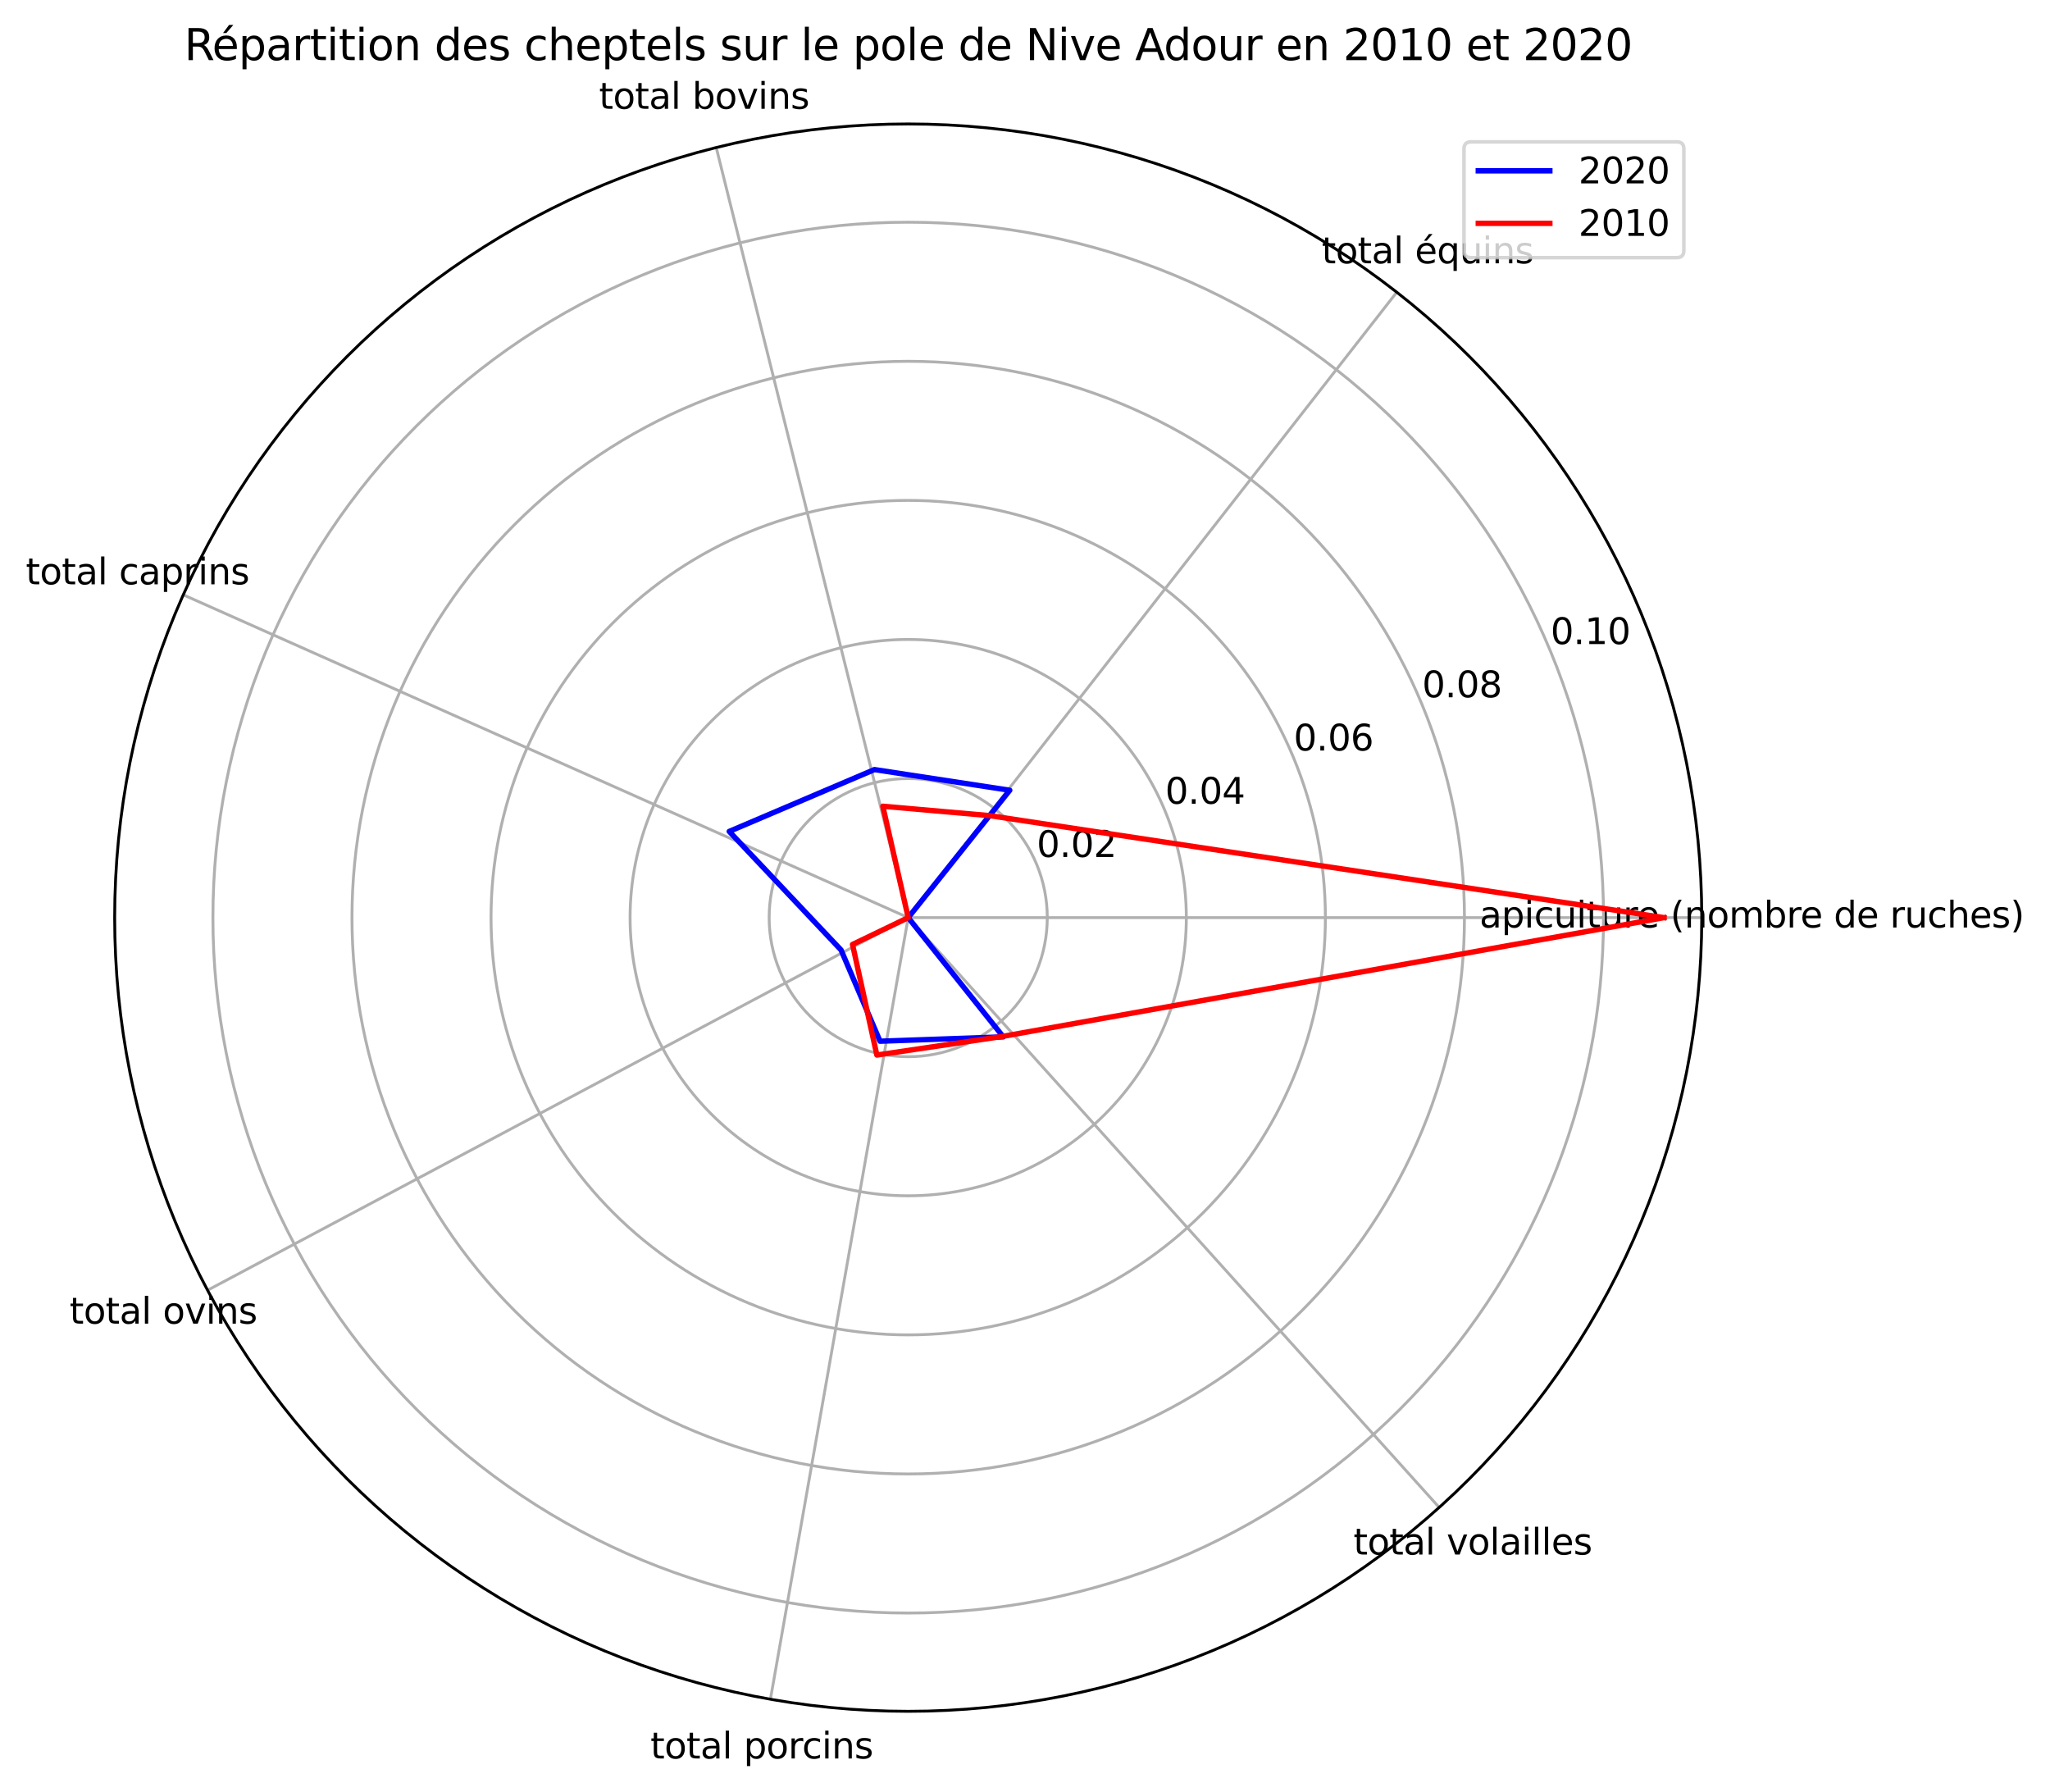 <?xml version="1.0" encoding="utf-8" standalone="no"?>
<!DOCTYPE svg PUBLIC "-//W3C//DTD SVG 1.1//EN"
  "http://www.w3.org/Graphics/SVG/1.1/DTD/svg11.dtd">
<svg xmlns:xlink="http://www.w3.org/1999/xlink" width="572.883pt" height="500.611pt" viewBox="0 0 572.883 500.611" xmlns="http://www.w3.org/2000/svg" version="1.1">
 <defs>
  <style type="text/css">*{stroke-linejoin: round; stroke-linecap: butt}</style>
 </defs>
 <g id="figure_1">
  <g id="patch_1">
   <path d="M 0 500.611 
L 572.883 500.611 
L 572.883 0 
L 0 0 
z
" style="fill: #ffffff"/>
  </g>
  <g id="axes_1">
   <g id="patch_2">
    <path d="M 475.565 256.394 
C 475.565 227.273 469.829 198.435 458.684 171.53 
C 447.54 144.626 431.205 120.178 410.613 99.586 
C 390.021 78.994 365.573 62.659 338.669 51.515 
C 311.764 40.37 282.926 34.634 253.805 34.634 
C 224.684 34.634 195.845 40.37 168.941 51.515 
C 142.036 62.659 117.589 78.994 96.997 99.586 
C 76.405 120.178 60.07 144.626 48.925 171.53 
C 37.781 198.435 32.045 227.273 32.045 256.394 
C 32.045 285.515 37.781 314.353 48.925 341.258 
C 60.07 368.163 76.405 392.61 96.997 413.202 
C 117.589 433.794 142.036 450.129 168.941 461.274 
C 195.845 472.418 224.684 478.154 253.805 478.154 
C 282.926 478.154 311.764 472.418 338.669 461.274 
C 365.573 450.129 390.021 433.794 410.613 413.202 
C 431.205 392.61 447.54 368.163 458.684 341.258 
C 469.829 314.353 475.565 285.515 475.565 256.394 
M 253.805 256.394 
C 253.805 256.394 253.805 256.394 253.805 256.394 
C 253.805 256.394 253.805 256.394 253.805 256.394 
C 253.805 256.394 253.805 256.394 253.805 256.394 
C 253.805 256.394 253.805 256.394 253.805 256.394 
C 253.805 256.394 253.805 256.394 253.805 256.394 
C 253.805 256.394 253.805 256.394 253.805 256.394 
C 253.805 256.394 253.805 256.394 253.805 256.394 
C 253.805 256.394 253.805 256.394 253.805 256.394 
C 253.805 256.394 253.805 256.394 253.805 256.394 
C 253.805 256.394 253.805 256.394 253.805 256.394 
C 253.805 256.394 253.805 256.394 253.805 256.394 
C 253.805 256.394 253.805 256.394 253.805 256.394 
C 253.805 256.394 253.805 256.394 253.805 256.394 
C 253.805 256.394 253.805 256.394 253.805 256.394 
C 253.805 256.394 253.805 256.394 253.805 256.394 
C 253.805 256.394 253.805 256.394 253.805 256.394 
z
" style="fill: #ffffff"/>
   </g>
   <g id="matplotlib.axis_1">
    <g id="xtick_1">
     <g id="line2d_1">
      <path d="M 253.805 256.394 
L 475.565 256.394 
" clip-path="url(#pc9856a8a85)" style="fill: none; stroke: #b0b0b0; stroke-width: 0.8; stroke-linecap: square"/>
     </g>
     <g id="text_1">
      <!-- apiculture (nombre de ruches) -->
      <g transform="translate(413.447 259.153) scale(0.1 -0.1)">
       <defs>
        <path id="DejaVuSans-61" d="M 2194 1759 
Q 1497 1759 1228 1600 
Q 959 1441 959 1056 
Q 959 750 1161 570 
Q 1363 391 1709 391 
Q 2188 391 2477 730 
Q 2766 1069 2766 1631 
L 2766 1759 
L 2194 1759 
z
M 3341 1997 
L 3341 0 
L 2766 0 
L 2766 531 
Q 2569 213 2275 61 
Q 1981 -91 1556 -91 
Q 1019 -91 701 211 
Q 384 513 384 1019 
Q 384 1609 779 1909 
Q 1175 2209 1959 2209 
L 2766 2209 
L 2766 2266 
Q 2766 2663 2505 2880 
Q 2244 3097 1772 3097 
Q 1472 3097 1187 3025 
Q 903 2953 641 2809 
L 641 3341 
Q 956 3463 1253 3523 
Q 1550 3584 1831 3584 
Q 2591 3584 2966 3190 
Q 3341 2797 3341 1997 
z
" transform="scale(0.016)"/>
        <path id="DejaVuSans-70" d="M 1159 525 
L 1159 -1331 
L 581 -1331 
L 581 3500 
L 1159 3500 
L 1159 2969 
Q 1341 3281 1617 3432 
Q 1894 3584 2278 3584 
Q 2916 3584 3314 3078 
Q 3713 2572 3713 1747 
Q 3713 922 3314 415 
Q 2916 -91 2278 -91 
Q 1894 -91 1617 61 
Q 1341 213 1159 525 
z
M 3116 1747 
Q 3116 2381 2855 2742 
Q 2594 3103 2138 3103 
Q 1681 3103 1420 2742 
Q 1159 2381 1159 1747 
Q 1159 1113 1420 752 
Q 1681 391 2138 391 
Q 2594 391 2855 752 
Q 3116 1113 3116 1747 
z
" transform="scale(0.016)"/>
        <path id="DejaVuSans-69" d="M 603 3500 
L 1178 3500 
L 1178 0 
L 603 0 
L 603 3500 
z
M 603 4863 
L 1178 4863 
L 1178 4134 
L 603 4134 
L 603 4863 
z
" transform="scale(0.016)"/>
        <path id="DejaVuSans-63" d="M 3122 3366 
L 3122 2828 
Q 2878 2963 2633 3030 
Q 2388 3097 2138 3097 
Q 1578 3097 1268 2742 
Q 959 2388 959 1747 
Q 959 1106 1268 751 
Q 1578 397 2138 397 
Q 2388 397 2633 464 
Q 2878 531 3122 666 
L 3122 134 
Q 2881 22 2623 -34 
Q 2366 -91 2075 -91 
Q 1284 -91 818 406 
Q 353 903 353 1747 
Q 353 2603 823 3093 
Q 1294 3584 2113 3584 
Q 2378 3584 2631 3529 
Q 2884 3475 3122 3366 
z
" transform="scale(0.016)"/>
        <path id="DejaVuSans-75" d="M 544 1381 
L 544 3500 
L 1119 3500 
L 1119 1403 
Q 1119 906 1312 657 
Q 1506 409 1894 409 
Q 2359 409 2629 706 
Q 2900 1003 2900 1516 
L 2900 3500 
L 3475 3500 
L 3475 0 
L 2900 0 
L 2900 538 
Q 2691 219 2414 64 
Q 2138 -91 1772 -91 
Q 1169 -91 856 284 
Q 544 659 544 1381 
z
M 1991 3584 
L 1991 3584 
z
" transform="scale(0.016)"/>
        <path id="DejaVuSans-6c" d="M 603 4863 
L 1178 4863 
L 1178 0 
L 603 0 
L 603 4863 
z
" transform="scale(0.016)"/>
        <path id="DejaVuSans-74" d="M 1172 4494 
L 1172 3500 
L 2356 3500 
L 2356 3053 
L 1172 3053 
L 1172 1153 
Q 1172 725 1289 603 
Q 1406 481 1766 481 
L 2356 481 
L 2356 0 
L 1766 0 
Q 1100 0 847 248 
Q 594 497 594 1153 
L 594 3053 
L 172 3053 
L 172 3500 
L 594 3500 
L 594 4494 
L 1172 4494 
z
" transform="scale(0.016)"/>
        <path id="DejaVuSans-72" d="M 2631 2963 
Q 2534 3019 2420 3045 
Q 2306 3072 2169 3072 
Q 1681 3072 1420 2755 
Q 1159 2438 1159 1844 
L 1159 0 
L 581 0 
L 581 3500 
L 1159 3500 
L 1159 2956 
Q 1341 3275 1631 3429 
Q 1922 3584 2338 3584 
Q 2397 3584 2469 3576 
Q 2541 3569 2628 3553 
L 2631 2963 
z
" transform="scale(0.016)"/>
        <path id="DejaVuSans-65" d="M 3597 1894 
L 3597 1613 
L 953 1613 
Q 991 1019 1311 708 
Q 1631 397 2203 397 
Q 2534 397 2845 478 
Q 3156 559 3463 722 
L 3463 178 
Q 3153 47 2828 -22 
Q 2503 -91 2169 -91 
Q 1331 -91 842 396 
Q 353 884 353 1716 
Q 353 2575 817 3079 
Q 1281 3584 2069 3584 
Q 2775 3584 3186 3129 
Q 3597 2675 3597 1894 
z
M 3022 2063 
Q 3016 2534 2758 2815 
Q 2500 3097 2075 3097 
Q 1594 3097 1305 2825 
Q 1016 2553 972 2059 
L 3022 2063 
z
" transform="scale(0.016)"/>
        <path id="DejaVuSans-20" transform="scale(0.016)"/>
        <path id="DejaVuSans-28" d="M 1984 4856 
Q 1566 4138 1362 3434 
Q 1159 2731 1159 2009 
Q 1159 1288 1364 580 
Q 1569 -128 1984 -844 
L 1484 -844 
Q 1016 -109 783 600 
Q 550 1309 550 2009 
Q 550 2706 781 3412 
Q 1013 4119 1484 4856 
L 1984 4856 
z
" transform="scale(0.016)"/>
        <path id="DejaVuSans-6e" d="M 3513 2113 
L 3513 0 
L 2938 0 
L 2938 2094 
Q 2938 2591 2744 2837 
Q 2550 3084 2163 3084 
Q 1697 3084 1428 2787 
Q 1159 2491 1159 1978 
L 1159 0 
L 581 0 
L 581 3500 
L 1159 3500 
L 1159 2956 
Q 1366 3272 1645 3428 
Q 1925 3584 2291 3584 
Q 2894 3584 3203 3211 
Q 3513 2838 3513 2113 
z
" transform="scale(0.016)"/>
        <path id="DejaVuSans-6f" d="M 1959 3097 
Q 1497 3097 1228 2736 
Q 959 2375 959 1747 
Q 959 1119 1226 758 
Q 1494 397 1959 397 
Q 2419 397 2687 759 
Q 2956 1122 2956 1747 
Q 2956 2369 2687 2733 
Q 2419 3097 1959 3097 
z
M 1959 3584 
Q 2709 3584 3137 3096 
Q 3566 2609 3566 1747 
Q 3566 888 3137 398 
Q 2709 -91 1959 -91 
Q 1206 -91 779 398 
Q 353 888 353 1747 
Q 353 2609 779 3096 
Q 1206 3584 1959 3584 
z
" transform="scale(0.016)"/>
        <path id="DejaVuSans-6d" d="M 3328 2828 
Q 3544 3216 3844 3400 
Q 4144 3584 4550 3584 
Q 5097 3584 5394 3201 
Q 5691 2819 5691 2113 
L 5691 0 
L 5113 0 
L 5113 2094 
Q 5113 2597 4934 2840 
Q 4756 3084 4391 3084 
Q 3944 3084 3684 2787 
Q 3425 2491 3425 1978 
L 3425 0 
L 2847 0 
L 2847 2094 
Q 2847 2600 2669 2842 
Q 2491 3084 2119 3084 
Q 1678 3084 1418 2786 
Q 1159 2488 1159 1978 
L 1159 0 
L 581 0 
L 581 3500 
L 1159 3500 
L 1159 2956 
Q 1356 3278 1631 3431 
Q 1906 3584 2284 3584 
Q 2666 3584 2933 3390 
Q 3200 3197 3328 2828 
z
" transform="scale(0.016)"/>
        <path id="DejaVuSans-62" d="M 3116 1747 
Q 3116 2381 2855 2742 
Q 2594 3103 2138 3103 
Q 1681 3103 1420 2742 
Q 1159 2381 1159 1747 
Q 1159 1113 1420 752 
Q 1681 391 2138 391 
Q 2594 391 2855 752 
Q 3116 1113 3116 1747 
z
M 1159 2969 
Q 1341 3281 1617 3432 
Q 1894 3584 2278 3584 
Q 2916 3584 3314 3078 
Q 3713 2572 3713 1747 
Q 3713 922 3314 415 
Q 2916 -91 2278 -91 
Q 1894 -91 1617 61 
Q 1341 213 1159 525 
L 1159 0 
L 581 0 
L 581 4863 
L 1159 4863 
L 1159 2969 
z
" transform="scale(0.016)"/>
        <path id="DejaVuSans-64" d="M 2906 2969 
L 2906 4863 
L 3481 4863 
L 3481 0 
L 2906 0 
L 2906 525 
Q 2725 213 2448 61 
Q 2172 -91 1784 -91 
Q 1150 -91 751 415 
Q 353 922 353 1747 
Q 353 2572 751 3078 
Q 1150 3584 1784 3584 
Q 2172 3584 2448 3432 
Q 2725 3281 2906 2969 
z
M 947 1747 
Q 947 1113 1208 752 
Q 1469 391 1925 391 
Q 2381 391 2643 752 
Q 2906 1113 2906 1747 
Q 2906 2381 2643 2742 
Q 2381 3103 1925 3103 
Q 1469 3103 1208 2742 
Q 947 2381 947 1747 
z
" transform="scale(0.016)"/>
        <path id="DejaVuSans-68" d="M 3513 2113 
L 3513 0 
L 2938 0 
L 2938 2094 
Q 2938 2591 2744 2837 
Q 2550 3084 2163 3084 
Q 1697 3084 1428 2787 
Q 1159 2491 1159 1978 
L 1159 0 
L 581 0 
L 581 4863 
L 1159 4863 
L 1159 2956 
Q 1366 3272 1645 3428 
Q 1925 3584 2291 3584 
Q 2894 3584 3203 3211 
Q 3513 2838 3513 2113 
z
" transform="scale(0.016)"/>
        <path id="DejaVuSans-73" d="M 2834 3397 
L 2834 2853 
Q 2591 2978 2328 3040 
Q 2066 3103 1784 3103 
Q 1356 3103 1142 2972 
Q 928 2841 928 2578 
Q 928 2378 1081 2264 
Q 1234 2150 1697 2047 
L 1894 2003 
Q 2506 1872 2764 1633 
Q 3022 1394 3022 966 
Q 3022 478 2636 193 
Q 2250 -91 1575 -91 
Q 1294 -91 989 -36 
Q 684 19 347 128 
L 347 722 
Q 666 556 975 473 
Q 1284 391 1588 391 
Q 1994 391 2212 530 
Q 2431 669 2431 922 
Q 2431 1156 2273 1281 
Q 2116 1406 1581 1522 
L 1381 1569 
Q 847 1681 609 1914 
Q 372 2147 372 2553 
Q 372 3047 722 3315 
Q 1072 3584 1716 3584 
Q 2034 3584 2315 3537 
Q 2597 3491 2834 3397 
z
" transform="scale(0.016)"/>
        <path id="DejaVuSans-29" d="M 513 4856 
L 1013 4856 
Q 1481 4119 1714 3412 
Q 1947 2706 1947 2009 
Q 1947 1309 1714 600 
Q 1481 -109 1013 -844 
L 513 -844 
Q 928 -128 1133 580 
Q 1338 1288 1338 2009 
Q 1338 2731 1133 3434 
Q 928 4138 513 4856 
z
" transform="scale(0.016)"/>
       </defs>
       <use xlink:href="#DejaVuSans-61"/>
       <use xlink:href="#DejaVuSans-70" x="61.279"/>
       <use xlink:href="#DejaVuSans-69" x="124.756"/>
       <use xlink:href="#DejaVuSans-63" x="152.539"/>
       <use xlink:href="#DejaVuSans-75" x="207.52"/>
       <use xlink:href="#DejaVuSans-6c" x="270.898"/>
       <use xlink:href="#DejaVuSans-74" x="298.682"/>
       <use xlink:href="#DejaVuSans-75" x="337.891"/>
       <use xlink:href="#DejaVuSans-72" x="401.27"/>
       <use xlink:href="#DejaVuSans-65" x="440.133"/>
       <use xlink:href="#DejaVuSans-20" x="501.656"/>
       <use xlink:href="#DejaVuSans-28" x="533.443"/>
       <use xlink:href="#DejaVuSans-6e" x="572.457"/>
       <use xlink:href="#DejaVuSans-6f" x="635.836"/>
       <use xlink:href="#DejaVuSans-6d" x="697.018"/>
       <use xlink:href="#DejaVuSans-62" x="794.43"/>
       <use xlink:href="#DejaVuSans-72" x="857.906"/>
       <use xlink:href="#DejaVuSans-65" x="896.77"/>
       <use xlink:href="#DejaVuSans-20" x="958.293"/>
       <use xlink:href="#DejaVuSans-64" x="990.08"/>
       <use xlink:href="#DejaVuSans-65" x="1053.557"/>
       <use xlink:href="#DejaVuSans-20" x="1115.08"/>
       <use xlink:href="#DejaVuSans-72" x="1146.867"/>
       <use xlink:href="#DejaVuSans-75" x="1187.98"/>
       <use xlink:href="#DejaVuSans-63" x="1251.359"/>
       <use xlink:href="#DejaVuSans-68" x="1306.34"/>
       <use xlink:href="#DejaVuSans-65" x="1369.719"/>
       <use xlink:href="#DejaVuSans-73" x="1431.242"/>
       <use xlink:href="#DejaVuSans-29" x="1483.342"/>
      </g>
     </g>
    </g>
    <g id="xtick_2">
     <g id="line2d_2">
      <path d="M 253.805 256.394 
L 390.334 81.645 
" clip-path="url(#pc9856a8a85)" style="fill: none; stroke: #b0b0b0; stroke-width: 0.8; stroke-linecap: square"/>
     </g>
     <g id="text_2">
      <!-- total équins -->
      <g transform="translate(369.349 73.572) scale(0.1 -0.1)">
       <defs>
        <path id="DejaVuSans-e9" d="M 3597 1894 
L 3597 1613 
L 953 1613 
Q 991 1019 1311 708 
Q 1631 397 2203 397 
Q 2534 397 2845 478 
Q 3156 559 3463 722 
L 3463 178 
Q 3153 47 2828 -22 
Q 2503 -91 2169 -91 
Q 1331 -91 842 396 
Q 353 884 353 1716 
Q 353 2575 817 3079 
Q 1281 3584 2069 3584 
Q 2775 3584 3186 3129 
Q 3597 2675 3597 1894 
z
M 3022 2063 
Q 3016 2534 2758 2815 
Q 2500 3097 2075 3097 
Q 1594 3097 1305 2825 
Q 1016 2553 972 2059 
L 3022 2063 
z
M 2466 5119 
L 3088 5119 
L 2070 3944 
L 1591 3944 
L 2466 5119 
z
" transform="scale(0.016)"/>
        <path id="DejaVuSans-71" d="M 947 1747 
Q 947 1113 1208 752 
Q 1469 391 1925 391 
Q 2381 391 2643 752 
Q 2906 1113 2906 1747 
Q 2906 2381 2643 2742 
Q 2381 3103 1925 3103 
Q 1469 3103 1208 2742 
Q 947 2381 947 1747 
z
M 2906 525 
Q 2725 213 2448 61 
Q 2172 -91 1784 -91 
Q 1150 -91 751 415 
Q 353 922 353 1747 
Q 353 2572 751 3078 
Q 1150 3584 1784 3584 
Q 2172 3584 2448 3432 
Q 2725 3281 2906 2969 
L 2906 3500 
L 3481 3500 
L 3481 -1331 
L 2906 -1331 
L 2906 525 
z
" transform="scale(0.016)"/>
       </defs>
       <use xlink:href="#DejaVuSans-74"/>
       <use xlink:href="#DejaVuSans-6f" x="39.209"/>
       <use xlink:href="#DejaVuSans-74" x="100.391"/>
       <use xlink:href="#DejaVuSans-61" x="139.6"/>
       <use xlink:href="#DejaVuSans-6c" x="200.879"/>
       <use xlink:href="#DejaVuSans-20" x="228.662"/>
       <use xlink:href="#DejaVuSans-e9" x="260.449"/>
       <use xlink:href="#DejaVuSans-71" x="321.973"/>
       <use xlink:href="#DejaVuSans-75" x="385.449"/>
       <use xlink:href="#DejaVuSans-69" x="448.828"/>
       <use xlink:href="#DejaVuSans-6e" x="476.611"/>
       <use xlink:href="#DejaVuSans-73" x="539.99"/>
      </g>
     </g>
    </g>
    <g id="xtick_3">
     <g id="line2d_3">
      <path d="M 253.805 256.394 
L 200.156 41.221 
" clip-path="url(#pc9856a8a85)" style="fill: none; stroke: #b0b0b0; stroke-width: 0.8; stroke-linecap: square"/>
     </g>
     <g id="text_3">
      <!-- total bovins -->
      <g transform="translate(167.392 30.397) scale(0.1 -0.1)">
       <defs>
        <path id="DejaVuSans-76" d="M 191 3500 
L 800 3500 
L 1894 563 
L 2988 3500 
L 3597 3500 
L 2284 0 
L 1503 0 
L 191 3500 
z
" transform="scale(0.016)"/>
       </defs>
       <use xlink:href="#DejaVuSans-74"/>
       <use xlink:href="#DejaVuSans-6f" x="39.209"/>
       <use xlink:href="#DejaVuSans-74" x="100.391"/>
       <use xlink:href="#DejaVuSans-61" x="139.6"/>
       <use xlink:href="#DejaVuSans-6c" x="200.879"/>
       <use xlink:href="#DejaVuSans-20" x="228.662"/>
       <use xlink:href="#DejaVuSans-62" x="260.449"/>
       <use xlink:href="#DejaVuSans-6f" x="323.926"/>
       <use xlink:href="#DejaVuSans-76" x="385.107"/>
       <use xlink:href="#DejaVuSans-69" x="444.287"/>
       <use xlink:href="#DejaVuSans-6e" x="472.07"/>
       <use xlink:href="#DejaVuSans-73" x="535.449"/>
      </g>
     </g>
    </g>
    <g id="xtick_4">
     <g id="line2d_4">
      <path d="M 253.805 256.394 
L 51.217 166.196 
" clip-path="url(#pc9856a8a85)" style="fill: none; stroke: #b0b0b0; stroke-width: 0.8; stroke-linecap: square"/>
     </g>
     <g id="text_4">
      <!-- total caprins -->
      <g transform="translate(7.2 163.261) scale(0.1 -0.1)">
       <use xlink:href="#DejaVuSans-74"/>
       <use xlink:href="#DejaVuSans-6f" x="39.209"/>
       <use xlink:href="#DejaVuSans-74" x="100.391"/>
       <use xlink:href="#DejaVuSans-61" x="139.6"/>
       <use xlink:href="#DejaVuSans-6c" x="200.879"/>
       <use xlink:href="#DejaVuSans-20" x="228.662"/>
       <use xlink:href="#DejaVuSans-63" x="260.449"/>
       <use xlink:href="#DejaVuSans-61" x="315.43"/>
       <use xlink:href="#DejaVuSans-70" x="376.709"/>
       <use xlink:href="#DejaVuSans-72" x="440.186"/>
       <use xlink:href="#DejaVuSans-69" x="481.299"/>
       <use xlink:href="#DejaVuSans-6e" x="509.082"/>
       <use xlink:href="#DejaVuSans-73" x="572.461"/>
      </g>
     </g>
    </g>
    <g id="xtick_5">
     <g id="line2d_5">
      <path d="M 253.805 256.394 
L 58.002 360.504 
" clip-path="url(#pc9856a8a85)" style="fill: none; stroke: #b0b0b0; stroke-width: 0.8; stroke-linecap: square"/>
     </g>
     <g id="text_5">
      <!-- total ovins -->
      <g transform="translate(19.438 369.836) scale(0.1 -0.1)">
       <use xlink:href="#DejaVuSans-74"/>
       <use xlink:href="#DejaVuSans-6f" x="39.209"/>
       <use xlink:href="#DejaVuSans-74" x="100.391"/>
       <use xlink:href="#DejaVuSans-61" x="139.6"/>
       <use xlink:href="#DejaVuSans-6c" x="200.879"/>
       <use xlink:href="#DejaVuSans-20" x="228.662"/>
       <use xlink:href="#DejaVuSans-6f" x="260.449"/>
       <use xlink:href="#DejaVuSans-76" x="321.631"/>
       <use xlink:href="#DejaVuSans-69" x="380.811"/>
       <use xlink:href="#DejaVuSans-6e" x="408.594"/>
       <use xlink:href="#DejaVuSans-73" x="471.973"/>
      </g>
     </g>
    </g>
    <g id="xtick_6">
     <g id="line2d_6">
      <path d="M 253.805 256.394 
L 215.297 474.785 
" clip-path="url(#pc9856a8a85)" style="fill: none; stroke: #b0b0b0; stroke-width: 0.8; stroke-linecap: square"/>
     </g>
     <g id="text_6">
      <!-- total porcins -->
      <g transform="translate(181.755 491.332) scale(0.1 -0.1)">
       <use xlink:href="#DejaVuSans-74"/>
       <use xlink:href="#DejaVuSans-6f" x="39.209"/>
       <use xlink:href="#DejaVuSans-74" x="100.391"/>
       <use xlink:href="#DejaVuSans-61" x="139.6"/>
       <use xlink:href="#DejaVuSans-6c" x="200.879"/>
       <use xlink:href="#DejaVuSans-20" x="228.662"/>
       <use xlink:href="#DejaVuSans-70" x="260.449"/>
       <use xlink:href="#DejaVuSans-6f" x="323.926"/>
       <use xlink:href="#DejaVuSans-72" x="385.107"/>
       <use xlink:href="#DejaVuSans-63" x="423.971"/>
       <use xlink:href="#DejaVuSans-69" x="478.951"/>
       <use xlink:href="#DejaVuSans-6e" x="506.734"/>
       <use xlink:href="#DejaVuSans-73" x="570.113"/>
      </g>
     </g>
    </g>
    <g id="xtick_7">
     <g id="line2d_7">
      <path d="M 253.805 256.394 
L 402.191 421.194 
" clip-path="url(#pc9856a8a85)" style="fill: none; stroke: #b0b0b0; stroke-width: 0.8; stroke-linecap: square"/>
     </g>
     <g id="text_7">
      <!-- total volailles -->
      <g transform="translate(378.217 434.357) scale(0.1 -0.1)">
       <use xlink:href="#DejaVuSans-74"/>
       <use xlink:href="#DejaVuSans-6f" x="39.209"/>
       <use xlink:href="#DejaVuSans-74" x="100.391"/>
       <use xlink:href="#DejaVuSans-61" x="139.6"/>
       <use xlink:href="#DejaVuSans-6c" x="200.879"/>
       <use xlink:href="#DejaVuSans-20" x="228.662"/>
       <use xlink:href="#DejaVuSans-76" x="260.449"/>
       <use xlink:href="#DejaVuSans-6f" x="319.629"/>
       <use xlink:href="#DejaVuSans-6c" x="380.811"/>
       <use xlink:href="#DejaVuSans-61" x="408.594"/>
       <use xlink:href="#DejaVuSans-69" x="469.873"/>
       <use xlink:href="#DejaVuSans-6c" x="497.656"/>
       <use xlink:href="#DejaVuSans-6c" x="525.439"/>
       <use xlink:href="#DejaVuSans-65" x="553.223"/>
       <use xlink:href="#DejaVuSans-73" x="614.746"/>
      </g>
     </g>
    </g>
   </g>
   <g id="matplotlib.axis_2">
    <g id="ytick_1">
     <g id="line2d_8">
      <path d="M 292.666 256.394 
C 292.666 251.291 291.66 246.237 289.708 241.523 
C 287.755 236.808 284.892 232.524 281.284 228.915 
C 277.675 225.307 273.391 222.444 268.676 220.491 
C 263.962 218.539 258.908 217.533 253.805 217.533 
C 248.702 217.533 243.648 218.539 238.933 220.491 
C 234.219 222.444 229.935 225.307 226.326 228.915 
C 222.718 232.524 219.855 236.808 217.902 241.523 
C 215.949 246.237 214.944 251.291 214.944 256.394 
C 214.944 261.497 215.949 266.551 217.902 271.265 
C 219.855 275.98 222.718 280.264 226.326 283.873 
C 229.935 287.481 234.219 290.344 238.933 292.297 
C 243.648 294.25 248.702 295.255 253.805 295.255 
C 258.908 295.255 263.962 294.25 268.676 292.297 
C 273.391 290.344 277.675 287.481 281.284 283.873 
C 284.892 280.264 287.755 275.98 289.708 271.265 
C 291.66 266.551 292.666 261.497 292.666 256.394 
" clip-path="url(#pc9856a8a85)" style="fill: none; stroke: #b0b0b0; stroke-width: 0.8; stroke-linecap: square"/>
     </g>
     <g id="text_8">
      <!-- 0.02 -->
      <g transform="translate(289.708 239.443) scale(0.1 -0.1)">
       <defs>
        <path id="DejaVuSans-30" d="M 2034 4250 
Q 1547 4250 1301 3770 
Q 1056 3291 1056 2328 
Q 1056 1369 1301 889 
Q 1547 409 2034 409 
Q 2525 409 2770 889 
Q 3016 1369 3016 2328 
Q 3016 3291 2770 3770 
Q 2525 4250 2034 4250 
z
M 2034 4750 
Q 2819 4750 3233 4129 
Q 3647 3509 3647 2328 
Q 3647 1150 3233 529 
Q 2819 -91 2034 -91 
Q 1250 -91 836 529 
Q 422 1150 422 2328 
Q 422 3509 836 4129 
Q 1250 4750 2034 4750 
z
" transform="scale(0.016)"/>
        <path id="DejaVuSans-2e" d="M 684 794 
L 1344 794 
L 1344 0 
L 684 0 
L 684 794 
z
" transform="scale(0.016)"/>
        <path id="DejaVuSans-32" d="M 1228 531 
L 3431 531 
L 3431 0 
L 469 0 
L 469 531 
Q 828 903 1448 1529 
Q 2069 2156 2228 2338 
Q 2531 2678 2651 2914 
Q 2772 3150 2772 3378 
Q 2772 3750 2511 3984 
Q 2250 4219 1831 4219 
Q 1534 4219 1204 4116 
Q 875 4013 500 3803 
L 500 4441 
Q 881 4594 1212 4672 
Q 1544 4750 1819 4750 
Q 2544 4750 2975 4387 
Q 3406 4025 3406 3419 
Q 3406 3131 3298 2873 
Q 3191 2616 2906 2266 
Q 2828 2175 2409 1742 
Q 1991 1309 1228 531 
z
" transform="scale(0.016)"/>
       </defs>
       <use xlink:href="#DejaVuSans-30"/>
       <use xlink:href="#DejaVuSans-2e" x="63.623"/>
       <use xlink:href="#DejaVuSans-30" x="95.41"/>
       <use xlink:href="#DejaVuSans-32" x="159.033"/>
      </g>
     </g>
    </g>
    <g id="ytick_2">
     <g id="line2d_9">
      <path d="M 331.526 256.394 
C 331.526 246.188 329.516 236.081 325.61 226.651 
C 321.704 217.222 315.979 208.654 308.762 201.437 
C 301.545 194.22 292.977 188.494 283.548 184.589 
C 274.118 180.683 264.011 178.673 253.805 178.673 
C 243.599 178.673 233.491 180.683 224.062 184.589 
C 214.633 188.494 206.064 194.22 198.847 201.437 
C 191.63 208.654 185.905 217.222 181.999 226.651 
C 178.094 236.081 176.083 246.188 176.083 256.394 
C 176.083 266.6 178.094 276.707 181.999 286.137 
C 185.905 295.566 191.63 304.135 198.847 311.352 
C 206.064 318.569 214.633 324.294 224.062 328.2 
C 233.491 332.105 243.599 334.116 253.805 334.116 
C 264.011 334.116 274.118 332.105 283.548 328.2 
C 292.977 324.294 301.545 318.569 308.762 311.352 
C 315.979 304.135 321.704 295.566 325.61 286.137 
C 329.516 276.707 331.526 266.6 331.526 256.394 
" clip-path="url(#pc9856a8a85)" style="fill: none; stroke: #b0b0b0; stroke-width: 0.8; stroke-linecap: square"/>
     </g>
     <g id="text_9">
      <!-- 0.04 -->
      <g transform="translate(325.61 224.572) scale(0.1 -0.1)">
       <defs>
        <path id="DejaVuSans-34" d="M 2419 4116 
L 825 1625 
L 2419 1625 
L 2419 4116 
z
M 2253 4666 
L 3047 4666 
L 3047 1625 
L 3713 1625 
L 3713 1100 
L 3047 1100 
L 3047 0 
L 2419 0 
L 2419 1100 
L 313 1100 
L 313 1709 
L 2253 4666 
z
" transform="scale(0.016)"/>
       </defs>
       <use xlink:href="#DejaVuSans-30"/>
       <use xlink:href="#DejaVuSans-2e" x="63.623"/>
       <use xlink:href="#DejaVuSans-30" x="95.41"/>
       <use xlink:href="#DejaVuSans-34" x="159.033"/>
      </g>
     </g>
    </g>
    <g id="ytick_3">
     <g id="line2d_10">
      <path d="M 370.387 256.394 
C 370.387 241.085 367.372 225.924 361.513 211.78 
C 355.654 197.636 347.066 184.783 336.241 173.958 
C 325.416 163.132 312.563 154.545 298.419 148.686 
C 284.275 142.827 269.114 139.812 253.805 139.812 
C 238.495 139.812 223.335 142.827 209.191 148.686 
C 195.047 154.545 182.194 163.132 171.369 173.958 
C 160.543 184.783 151.955 197.636 146.097 211.78 
C 140.238 225.924 137.222 241.085 137.222 256.394 
C 137.222 271.704 140.238 286.864 146.097 301.008 
C 151.955 315.152 160.543 328.005 171.369 338.83 
C 182.194 349.656 195.047 358.244 209.191 364.102 
C 223.335 369.961 238.495 372.977 253.805 372.977 
C 269.114 372.977 284.275 369.961 298.419 364.102 
C 312.563 358.244 325.416 349.656 336.241 338.83 
C 347.066 328.005 355.654 315.152 361.513 301.008 
C 367.372 286.864 370.387 271.704 370.387 256.394 
" clip-path="url(#pc9856a8a85)" style="fill: none; stroke: #b0b0b0; stroke-width: 0.8; stroke-linecap: square"/>
     </g>
     <g id="text_10">
      <!-- 0.06 -->
      <g transform="translate(361.513 209.7) scale(0.1 -0.1)">
       <defs>
        <path id="DejaVuSans-36" d="M 2113 2584 
Q 1688 2584 1439 2293 
Q 1191 2003 1191 1497 
Q 1191 994 1439 701 
Q 1688 409 2113 409 
Q 2538 409 2786 701 
Q 3034 994 3034 1497 
Q 3034 2003 2786 2293 
Q 2538 2584 2113 2584 
z
M 3366 4563 
L 3366 3988 
Q 3128 4100 2886 4159 
Q 2644 4219 2406 4219 
Q 1781 4219 1451 3797 
Q 1122 3375 1075 2522 
Q 1259 2794 1537 2939 
Q 1816 3084 2150 3084 
Q 2853 3084 3261 2657 
Q 3669 2231 3669 1497 
Q 3669 778 3244 343 
Q 2819 -91 2113 -91 
Q 1303 -91 875 529 
Q 447 1150 447 2328 
Q 447 3434 972 4092 
Q 1497 4750 2381 4750 
Q 2619 4750 2861 4703 
Q 3103 4656 3366 4563 
z
" transform="scale(0.016)"/>
       </defs>
       <use xlink:href="#DejaVuSans-30"/>
       <use xlink:href="#DejaVuSans-2e" x="63.623"/>
       <use xlink:href="#DejaVuSans-30" x="95.41"/>
       <use xlink:href="#DejaVuSans-36" x="159.033"/>
      </g>
     </g>
    </g>
    <g id="ytick_4">
     <g id="line2d_11">
      <path d="M 409.248 256.394 
C 409.248 235.981 405.227 215.767 397.416 196.909 
C 389.604 178.05 378.154 160.913 363.72 146.479 
C 349.286 132.045 332.149 120.595 313.29 112.783 
C 294.432 104.972 274.217 100.951 253.805 100.951 
C 233.392 100.951 213.178 104.972 194.319 112.783 
C 175.46 120.595 158.324 132.045 143.89 146.479 
C 129.456 160.913 118.006 178.05 110.194 196.909 
C 102.382 215.767 98.362 235.981 98.362 256.394 
C 98.362 276.807 102.382 297.021 110.194 315.88 
C 118.006 334.738 129.456 351.875 143.89 366.309 
C 158.324 380.743 175.46 392.193 194.319 400.005 
C 213.178 407.816 233.392 411.837 253.805 411.837 
C 274.217 411.837 294.432 407.816 313.29 400.005 
C 332.149 392.193 349.286 380.743 363.72 366.309 
C 378.154 351.875 389.604 334.738 397.416 315.88 
C 405.227 297.021 409.248 276.807 409.248 256.394 
" clip-path="url(#pc9856a8a85)" style="fill: none; stroke: #b0b0b0; stroke-width: 0.8; stroke-linecap: square"/>
     </g>
     <g id="text_11">
      <!-- 0.08 -->
      <g transform="translate(397.416 194.829) scale(0.1 -0.1)">
       <defs>
        <path id="DejaVuSans-38" d="M 2034 2216 
Q 1584 2216 1326 1975 
Q 1069 1734 1069 1313 
Q 1069 891 1326 650 
Q 1584 409 2034 409 
Q 2484 409 2743 651 
Q 3003 894 3003 1313 
Q 3003 1734 2745 1975 
Q 2488 2216 2034 2216 
z
M 1403 2484 
Q 997 2584 770 2862 
Q 544 3141 544 3541 
Q 544 4100 942 4425 
Q 1341 4750 2034 4750 
Q 2731 4750 3128 4425 
Q 3525 4100 3525 3541 
Q 3525 3141 3298 2862 
Q 3072 2584 2669 2484 
Q 3125 2378 3379 2068 
Q 3634 1759 3634 1313 
Q 3634 634 3220 271 
Q 2806 -91 2034 -91 
Q 1263 -91 848 271 
Q 434 634 434 1313 
Q 434 1759 690 2068 
Q 947 2378 1403 2484 
z
M 1172 3481 
Q 1172 3119 1398 2916 
Q 1625 2713 2034 2713 
Q 2441 2713 2670 2916 
Q 2900 3119 2900 3481 
Q 2900 3844 2670 4047 
Q 2441 4250 2034 4250 
Q 1625 4250 1398 4047 
Q 1172 3844 1172 3481 
z
" transform="scale(0.016)"/>
       </defs>
       <use xlink:href="#DejaVuSans-30"/>
       <use xlink:href="#DejaVuSans-2e" x="63.623"/>
       <use xlink:href="#DejaVuSans-30" x="95.41"/>
       <use xlink:href="#DejaVuSans-38" x="159.033"/>
      </g>
     </g>
    </g>
    <g id="ytick_5">
     <g id="line2d_12">
      <path d="M 448.109 256.394 
C 448.109 230.878 443.083 205.611 433.318 182.037 
C 423.554 158.464 409.241 137.043 391.198 119 
C 373.156 100.958 351.735 86.645 328.162 76.881 
C 304.588 67.116 279.321 62.09 253.805 62.09 
C 228.289 62.09 203.021 67.116 179.448 76.881 
C 155.874 86.645 134.454 100.958 116.411 119 
C 98.369 137.043 84.056 158.464 74.291 182.037 
C 64.527 205.611 59.501 230.878 59.501 256.394 
C 59.501 281.91 64.527 307.178 74.291 330.751 
C 84.056 354.325 98.369 375.745 116.411 393.788 
C 134.454 411.83 155.874 426.143 179.448 435.908 
C 203.021 445.672 228.289 450.698 253.805 450.698 
C 279.321 450.698 304.588 445.672 328.162 435.908 
C 351.735 426.143 373.156 411.83 391.198 393.788 
C 409.241 375.745 423.554 354.325 433.318 330.751 
C 443.083 307.178 448.109 281.91 448.109 256.394 
" clip-path="url(#pc9856a8a85)" style="fill: none; stroke: #b0b0b0; stroke-width: 0.8; stroke-linecap: square"/>
     </g>
     <g id="text_12">
      <!-- 0.10 -->
      <g transform="translate(433.318 179.957) scale(0.1 -0.1)">
       <defs>
        <path id="DejaVuSans-31" d="M 794 531 
L 1825 531 
L 1825 4091 
L 703 3866 
L 703 4441 
L 1819 4666 
L 2450 4666 
L 2450 531 
L 3481 531 
L 3481 0 
L 794 0 
L 794 531 
z
" transform="scale(0.016)"/>
       </defs>
       <use xlink:href="#DejaVuSans-30"/>
       <use xlink:href="#DejaVuSans-2e" x="63.623"/>
       <use xlink:href="#DejaVuSans-31" x="95.41"/>
       <use xlink:href="#DejaVuSans-30" x="159.033"/>
      </g>
     </g>
    </g>
   </g>
   <g id="line2d_13">
    <path d="M 253.805 256.394 
L 282.187 220.804 
L 244.362 215.025 
L 203.787 232.307 
L 235.037 265.432 
L 245.923 290.926 
L 280.374 289.711 
L 253.805 256.394 
" clip-path="url(#pc9856a8a85)" style="fill: none; stroke: #0000ff; stroke-width: 1.5; stroke-linecap: square"/>
   </g>
   <g id="line2d_14">
    <path d="M 465.005 256.394 
L 276.534 227.893 
L 246.7 225.265 
L 253.805 256.394 
L 238.24 263.89 
L 245.041 294.793 
L 280.256 289.563 
L 465.005 256.394 
" clip-path="url(#pc9856a8a85)" style="fill: none; stroke: #ff0000; stroke-width: 1.5; stroke-linecap: square"/>
   </g>
   <g id="patch_3">
    <path d="M 475.565 256.394 
C 475.565 227.273 469.829 198.435 458.684 171.53 
C 447.54 144.626 431.205 120.178 410.613 99.586 
C 390.021 78.994 365.573 62.659 338.669 51.515 
C 311.764 40.37 282.926 34.634 253.805 34.634 
C 224.684 34.634 195.845 40.37 168.941 51.515 
C 142.036 62.659 117.589 78.994 96.997 99.586 
C 76.405 120.178 60.07 144.626 48.925 171.53 
C 37.781 198.435 32.045 227.273 32.045 256.394 
C 32.045 285.515 37.781 314.353 48.925 341.258 
C 60.07 368.163 76.405 392.61 96.997 413.202 
C 117.589 433.794 142.036 450.129 168.941 461.274 
C 195.845 472.418 224.684 478.154 253.805 478.154 
C 282.926 478.154 311.764 472.418 338.669 461.274 
C 365.573 450.129 390.021 433.794 410.613 413.202 
C 431.205 392.61 447.54 368.163 458.684 341.258 
C 469.829 314.353 475.565 285.515 475.565 256.394 
" style="fill: none; stroke: #000000; stroke-width: 0.8; stroke-linejoin: miter; stroke-linecap: square"/>
   </g>
   <g id="text_13">
    <!-- Répartition des cheptels sur le pole de Nive Adour en 2010 et 2020 -->
    <g transform="translate(51.482 16.798) scale(0.12 -0.12)">
     <defs>
      <path id="DejaVuSans-52" d="M 2841 2188 
Q 3044 2119 3236 1894 
Q 3428 1669 3622 1275 
L 4263 0 
L 3584 0 
L 2988 1197 
Q 2756 1666 2539 1819 
Q 2322 1972 1947 1972 
L 1259 1972 
L 1259 0 
L 628 0 
L 628 4666 
L 2053 4666 
Q 2853 4666 3247 4331 
Q 3641 3997 3641 3322 
Q 3641 2881 3436 2590 
Q 3231 2300 2841 2188 
z
M 1259 4147 
L 1259 2491 
L 2053 2491 
Q 2509 2491 2742 2702 
Q 2975 2913 2975 3322 
Q 2975 3731 2742 3939 
Q 2509 4147 2053 4147 
L 1259 4147 
z
" transform="scale(0.016)"/>
      <path id="DejaVuSans-4e" d="M 628 4666 
L 1478 4666 
L 3547 763 
L 3547 4666 
L 4159 4666 
L 4159 0 
L 3309 0 
L 1241 3903 
L 1241 0 
L 628 0 
L 628 4666 
z
" transform="scale(0.016)"/>
      <path id="DejaVuSans-41" d="M 2188 4044 
L 1331 1722 
L 3047 1722 
L 2188 4044 
z
M 1831 4666 
L 2547 4666 
L 4325 0 
L 3669 0 
L 3244 1197 
L 1141 1197 
L 716 0 
L 50 0 
L 1831 4666 
z
" transform="scale(0.016)"/>
     </defs>
     <use xlink:href="#DejaVuSans-52"/>
     <use xlink:href="#DejaVuSans-e9" x="64.982"/>
     <use xlink:href="#DejaVuSans-70" x="126.506"/>
     <use xlink:href="#DejaVuSans-61" x="189.982"/>
     <use xlink:href="#DejaVuSans-72" x="251.262"/>
     <use xlink:href="#DejaVuSans-74" x="292.375"/>
     <use xlink:href="#DejaVuSans-69" x="331.584"/>
     <use xlink:href="#DejaVuSans-74" x="359.367"/>
     <use xlink:href="#DejaVuSans-69" x="398.576"/>
     <use xlink:href="#DejaVuSans-6f" x="426.359"/>
     <use xlink:href="#DejaVuSans-6e" x="487.541"/>
     <use xlink:href="#DejaVuSans-20" x="550.92"/>
     <use xlink:href="#DejaVuSans-64" x="582.707"/>
     <use xlink:href="#DejaVuSans-65" x="646.184"/>
     <use xlink:href="#DejaVuSans-73" x="707.707"/>
     <use xlink:href="#DejaVuSans-20" x="759.807"/>
     <use xlink:href="#DejaVuSans-63" x="791.594"/>
     <use xlink:href="#DejaVuSans-68" x="846.574"/>
     <use xlink:href="#DejaVuSans-65" x="909.953"/>
     <use xlink:href="#DejaVuSans-70" x="971.477"/>
     <use xlink:href="#DejaVuSans-74" x="1034.953"/>
     <use xlink:href="#DejaVuSans-65" x="1074.162"/>
     <use xlink:href="#DejaVuSans-6c" x="1135.686"/>
     <use xlink:href="#DejaVuSans-73" x="1163.469"/>
     <use xlink:href="#DejaVuSans-20" x="1215.568"/>
     <use xlink:href="#DejaVuSans-73" x="1247.355"/>
     <use xlink:href="#DejaVuSans-75" x="1299.455"/>
     <use xlink:href="#DejaVuSans-72" x="1362.834"/>
     <use xlink:href="#DejaVuSans-20" x="1403.947"/>
     <use xlink:href="#DejaVuSans-6c" x="1435.734"/>
     <use xlink:href="#DejaVuSans-65" x="1463.518"/>
     <use xlink:href="#DejaVuSans-20" x="1525.041"/>
     <use xlink:href="#DejaVuSans-70" x="1556.828"/>
     <use xlink:href="#DejaVuSans-6f" x="1620.305"/>
     <use xlink:href="#DejaVuSans-6c" x="1681.486"/>
     <use xlink:href="#DejaVuSans-65" x="1709.27"/>
     <use xlink:href="#DejaVuSans-20" x="1770.793"/>
     <use xlink:href="#DejaVuSans-64" x="1802.58"/>
     <use xlink:href="#DejaVuSans-65" x="1866.057"/>
     <use xlink:href="#DejaVuSans-20" x="1927.58"/>
     <use xlink:href="#DejaVuSans-4e" x="1959.367"/>
     <use xlink:href="#DejaVuSans-69" x="2034.172"/>
     <use xlink:href="#DejaVuSans-76" x="2061.955"/>
     <use xlink:href="#DejaVuSans-65" x="2121.135"/>
     <use xlink:href="#DejaVuSans-20" x="2182.658"/>
     <use xlink:href="#DejaVuSans-41" x="2214.445"/>
     <use xlink:href="#DejaVuSans-64" x="2281.104"/>
     <use xlink:href="#DejaVuSans-6f" x="2344.58"/>
     <use xlink:href="#DejaVuSans-75" x="2405.762"/>
     <use xlink:href="#DejaVuSans-72" x="2469.141"/>
     <use xlink:href="#DejaVuSans-20" x="2510.254"/>
     <use xlink:href="#DejaVuSans-65" x="2542.041"/>
     <use xlink:href="#DejaVuSans-6e" x="2603.564"/>
     <use xlink:href="#DejaVuSans-20" x="2666.943"/>
     <use xlink:href="#DejaVuSans-32" x="2698.73"/>
     <use xlink:href="#DejaVuSans-30" x="2762.354"/>
     <use xlink:href="#DejaVuSans-31" x="2825.977"/>
     <use xlink:href="#DejaVuSans-30" x="2889.6"/>
     <use xlink:href="#DejaVuSans-20" x="2953.223"/>
     <use xlink:href="#DejaVuSans-65" x="2985.01"/>
     <use xlink:href="#DejaVuSans-74" x="3046.533"/>
     <use xlink:href="#DejaVuSans-20" x="3085.742"/>
     <use xlink:href="#DejaVuSans-32" x="3117.529"/>
     <use xlink:href="#DejaVuSans-30" x="3181.152"/>
     <use xlink:href="#DejaVuSans-32" x="3244.775"/>
     <use xlink:href="#DejaVuSans-30" x="3308.398"/>
    </g>
   </g>
   <g id="legend_1">
    <g id="patch_4">
     <path d="M 411.115 71.99 
L 468.565 71.99 
Q 470.565 71.99 470.565 69.99 
L 470.565 41.634 
Q 470.565 39.634 468.565 39.634 
L 411.115 39.634 
Q 409.115 39.634 409.115 41.634 
L 409.115 69.99 
Q 409.115 71.99 411.115 71.99 
z
" style="fill: #ffffff; opacity: 0.8; stroke: #cccccc; stroke-linejoin: miter"/>
    </g>
    <g id="line2d_15">
     <path d="M 413.115 47.733 
L 423.115 47.733 
L 433.115 47.733 
" style="fill: none; stroke: #0000ff; stroke-width: 1.5; stroke-linecap: square"/>
    </g>
    <g id="text_14">
     <!-- 2020 -->
     <g transform="translate(441.115 51.233) scale(0.1 -0.1)">
      <use xlink:href="#DejaVuSans-32"/>
      <use xlink:href="#DejaVuSans-30" x="63.623"/>
      <use xlink:href="#DejaVuSans-32" x="127.246"/>
      <use xlink:href="#DejaVuSans-30" x="190.869"/>
     </g>
    </g>
    <g id="line2d_16">
     <path d="M 413.115 62.411 
L 423.115 62.411 
L 433.115 62.411 
" style="fill: none; stroke: #ff0000; stroke-width: 1.5; stroke-linecap: square"/>
    </g>
    <g id="text_15">
     <!-- 2010 -->
     <g transform="translate(441.115 65.911) scale(0.1 -0.1)">
      <use xlink:href="#DejaVuSans-32"/>
      <use xlink:href="#DejaVuSans-30" x="63.623"/>
      <use xlink:href="#DejaVuSans-31" x="127.246"/>
      <use xlink:href="#DejaVuSans-30" x="190.869"/>
     </g>
    </g>
   </g>
  </g>
 </g>
 <defs>
  <clipPath id="pc9856a8a85">
   <path d="M 475.565 256.394 
C 475.565 227.273 469.829 198.435 458.684 171.53 
C 447.54 144.626 431.205 120.178 410.613 99.586 
C 390.021 78.994 365.573 62.659 338.669 51.515 
C 311.764 40.37 282.926 34.634 253.805 34.634 
C 224.684 34.634 195.845 40.37 168.941 51.515 
C 142.036 62.659 117.589 78.994 96.997 99.586 
C 76.405 120.178 60.07 144.626 48.925 171.53 
C 37.781 198.435 32.045 227.273 32.045 256.394 
C 32.045 285.515 37.781 314.353 48.925 341.258 
C 60.07 368.163 76.405 392.61 96.997 413.202 
C 117.589 433.794 142.036 450.129 168.941 461.274 
C 195.845 472.418 224.684 478.154 253.805 478.154 
C 282.926 478.154 311.764 472.418 338.669 461.274 
C 365.573 450.129 390.021 433.794 410.613 413.202 
C 431.205 392.61 447.54 368.163 458.684 341.258 
C 469.829 314.353 475.565 285.515 475.565 256.394 
M 253.805 256.394 
C 253.805 256.394 253.805 256.394 253.805 256.394 
C 253.805 256.394 253.805 256.394 253.805 256.394 
C 253.805 256.394 253.805 256.394 253.805 256.394 
C 253.805 256.394 253.805 256.394 253.805 256.394 
C 253.805 256.394 253.805 256.394 253.805 256.394 
C 253.805 256.394 253.805 256.394 253.805 256.394 
C 253.805 256.394 253.805 256.394 253.805 256.394 
C 253.805 256.394 253.805 256.394 253.805 256.394 
C 253.805 256.394 253.805 256.394 253.805 256.394 
C 253.805 256.394 253.805 256.394 253.805 256.394 
C 253.805 256.394 253.805 256.394 253.805 256.394 
C 253.805 256.394 253.805 256.394 253.805 256.394 
C 253.805 256.394 253.805 256.394 253.805 256.394 
C 253.805 256.394 253.805 256.394 253.805 256.394 
C 253.805 256.394 253.805 256.394 253.805 256.394 
C 253.805 256.394 253.805 256.394 253.805 256.394 
z
"/>
  </clipPath>
 </defs>
</svg>
